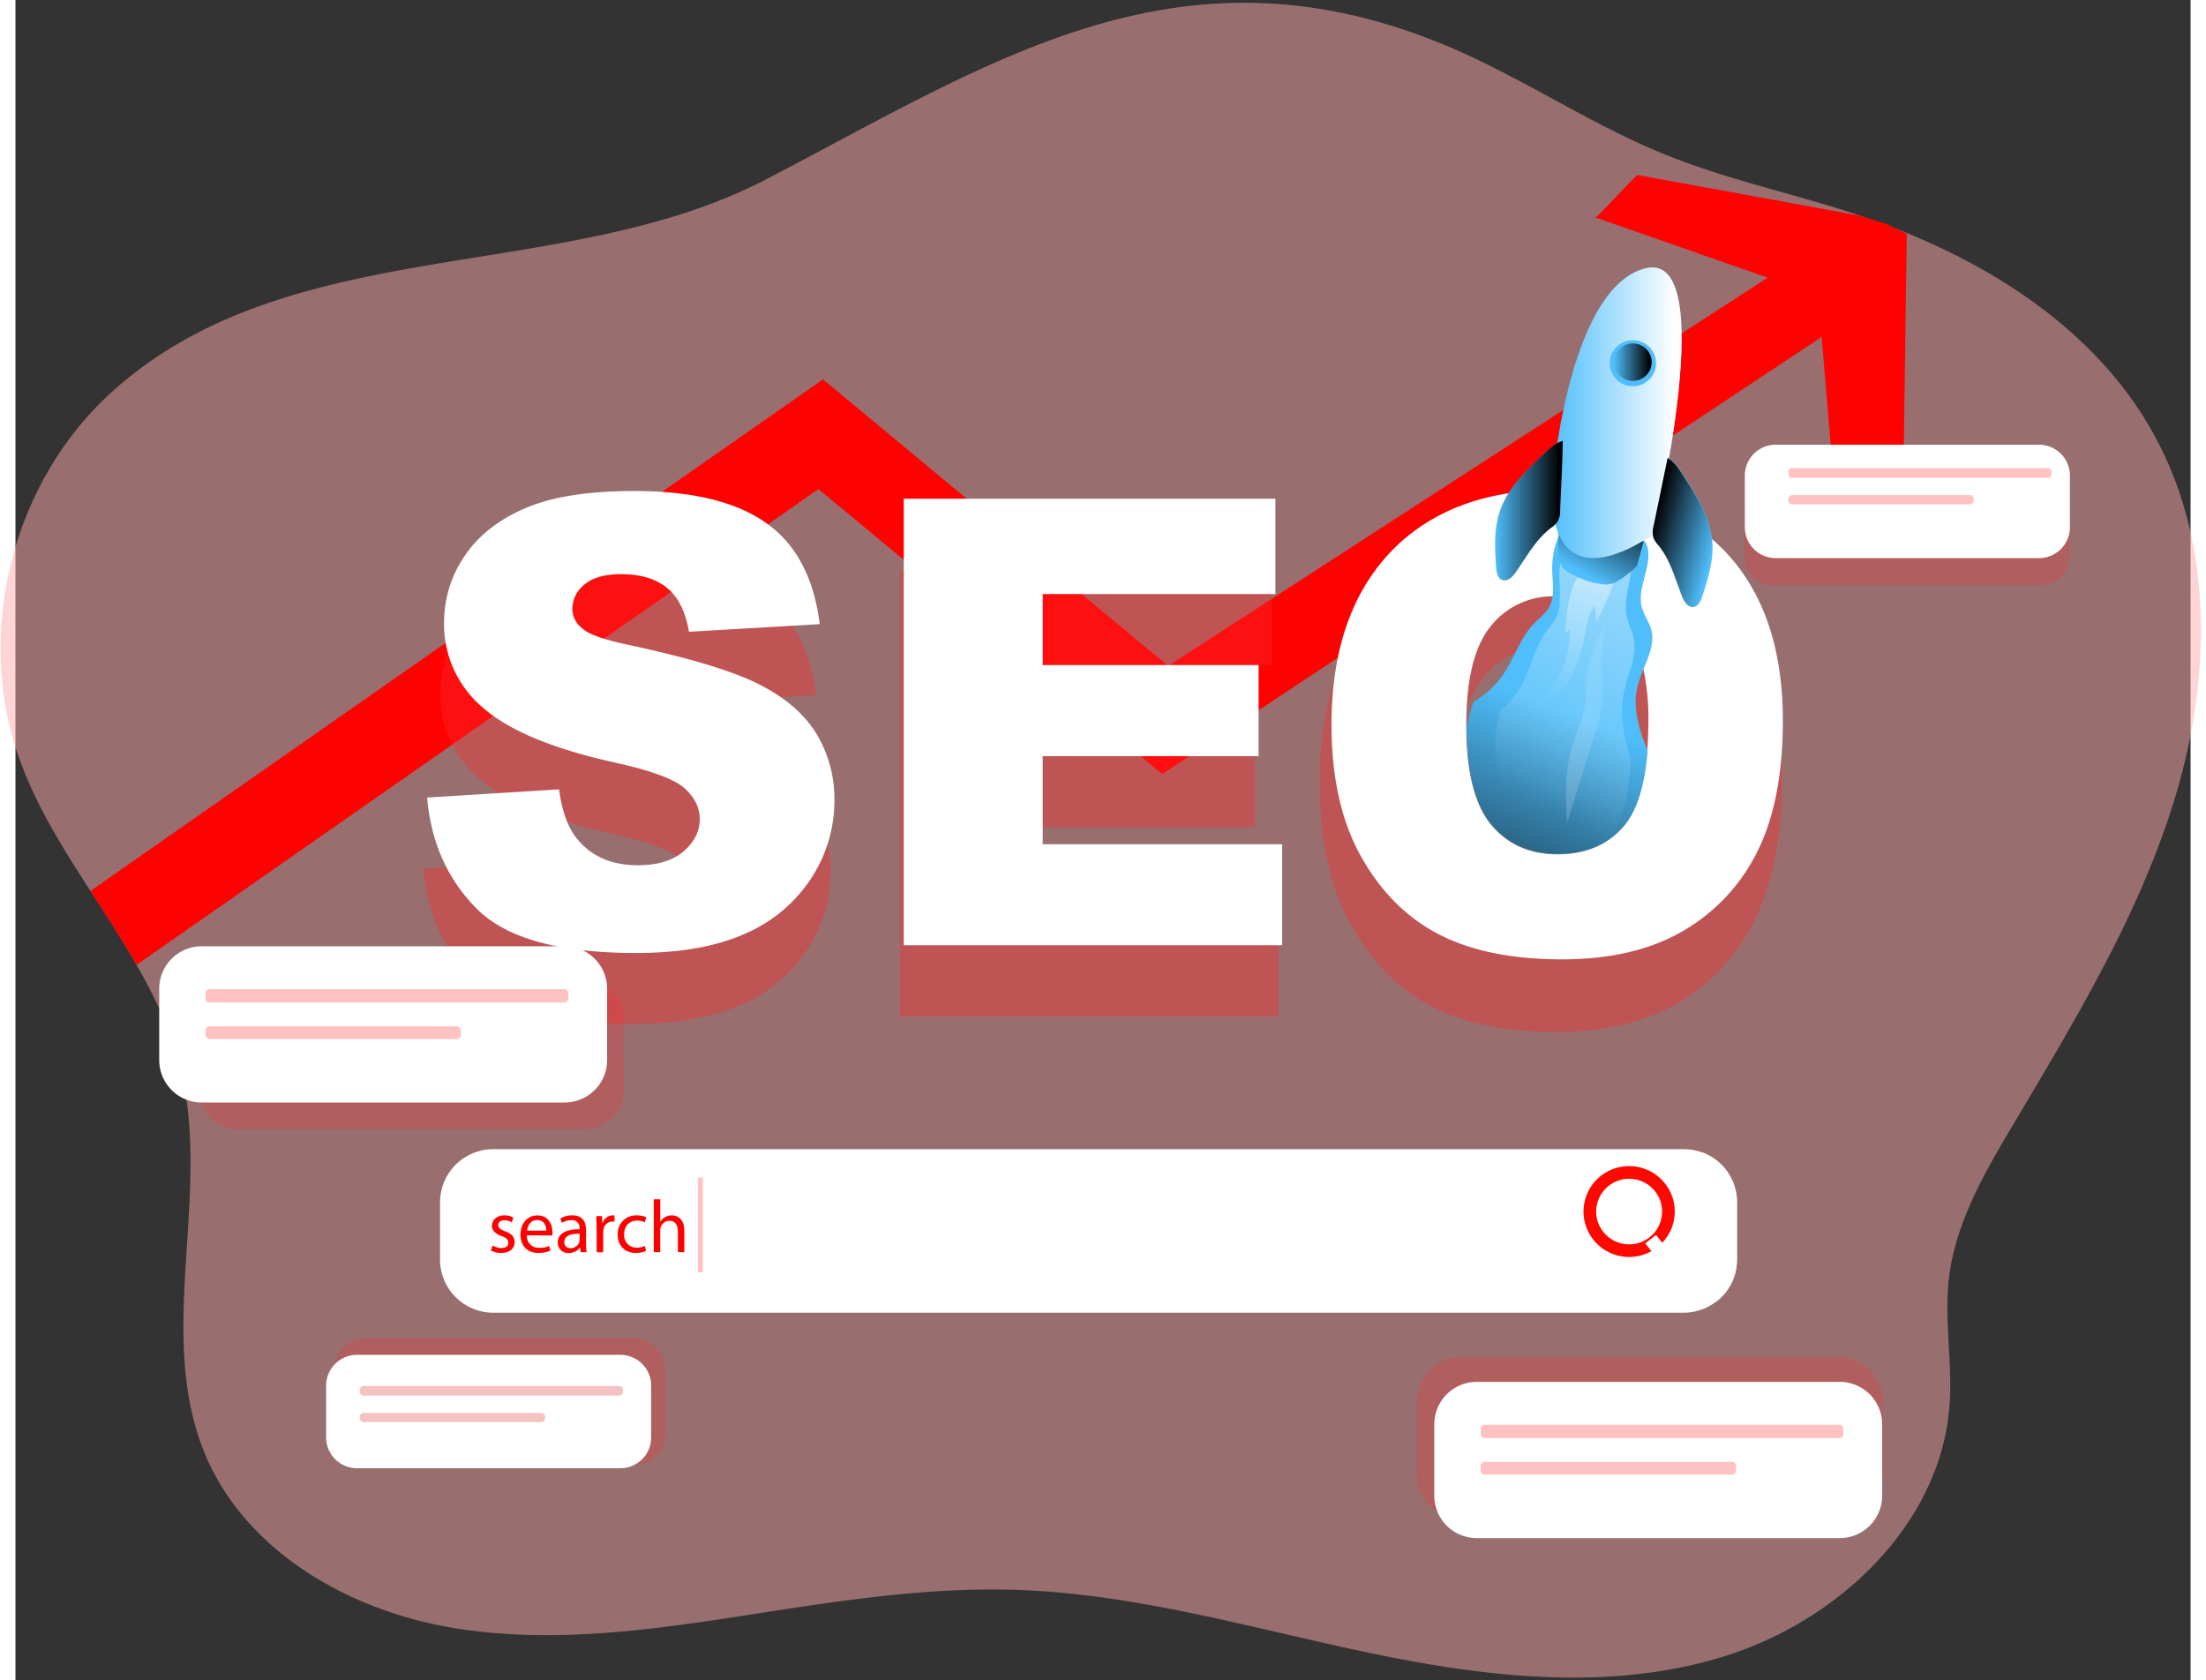 <svg xmlns="http://www.w3.org/2000/svg" xmlns:svg="http://www.w3.org/2000/svg" xmlns:xlink="http://www.w3.org/1999/xlink" id="svg6622" width="335.856" height="255.849" version="1.1" viewBox="0 0 563.765 435.562"><rect x="0" y="0" width="563.765" height="435.562" fill="#333333" stroke="none"/><style id="style6479">.D{opacity:.24}.E{fill:#4fbefb}.F{stroke-width:2.078}.G{stroke-width:1.449}.H{fill:#fff}</style><defs id="defs6504"><linearGradient id="A" x1="486.03" x2="449.74" y1="221.36" y2="315.1" gradientUnits="userSpaceOnUse"><stop id="stop6481" offset="0" stop-color="#010101" stop-opacity="0"/><stop id="stop6483" offset=".95" stop-color="#010101"/></linearGradient><linearGradient id="B" x1="475.54" x2="566.26" y1="295.98" y2="121.93" gradientUnits="userSpaceOnUse"><stop id="stop6486" offset="0" stop-color="#fff" stop-opacity="0"/><stop id="stop6488" offset=".95" stop-color="#fff"/></linearGradient><linearGradient id="C" x1="485.73" x2="502.36" y1="265.76" y2="169.38" gradientTransform="matrix(0.837,0,0,0.833,-5.504,-39.07)" xlink:href="#B"/><linearGradient id="D" x1="434.189" x2="443.067" y1="201.574" y2="184.589" xlink:href="#A"/><linearGradient id="E" x1="426.771" x2="455.477" y1="167.692" y2="167.692" xlink:href="#B"/><linearGradient id="F" x1="462.82" x2="483.76" y1="158.03" y2="158.03" xlink:href="#A"/><linearGradient id="G" x1="447.78" x2="468.73" y1="205.13" y2="205.13" gradientTransform="matrix(-0.812,-0.2,-0.201,0.808,845.679,62.741)" xlink:href="#A"/><linearGradient id="H" x1="521.62" x2="281.23" y1="265.18" y2="322.26" gradientTransform="matrix(0.837,0,0,0.833,-5.504,-39.07)" xlink:href="#B"/><linearGradient id="I" x1="453.304" x2="463.061" y1="148.335" y2="148.335" gradientTransform="translate(-38.966,-54.462)" xlink:href="#A"/><path id="J" d="m 510.03,232.73 q -1.28,15.9 -7,23 -7.37,9.12 -20.82,9.14 -13,0 -20.66,-9.34 c -5,-6.2 -7.53,-16.27 -7.57,-30.33 a 79.16,79.16 0 0 1 2.17,-7.73 27.88,27.88 0 0 0 9.18,-8.5 c 3.51,-5.19 5.32,-11.55 9.71,-16 1.49,-1.49 3.22,-2.78 4.31,-4.56 a 9.14,9.14 0 0 0 1.25,-3.78 c 0.36,-2.66 -0.08,-5.56 -0.12,-8.3 a 26.72,26.72 0 0 1 3.94,-14.21 c 8.34,0.12 16.55,3.9 24.73,5.39 3.58,6 -2.66,13.74 -0.93,20.54 0.61,2.42 2.22,4.47 2.9,6.89 1.13,4.11 -0.6,8.13 -2.29,12.24 a 41.35,41.35 0 0 0 -1.94,5.68 c -1.6,6.62 0.5,13.4 3.14,19.87 z" class="TtLrvhhC_0"/><path id="K" d="m 477.73,140.52 c -5.55,5.27 -11.31,10.86 -13.62,18.16 -1.73,5.43 -1.36,11.27 -1,17 0.11,1.53 0.43,3.37 1.86,3.92 1.62,0.62 3.2,-0.94 4.19,-2.36 3.36,-4.82 6.19,-10.19 10.84,-13.77 a 8.74,8.74 0 0 0 2.14,-2 7.17,7.17 0 0 0 0.81,-3.73 c 0.26,-7.1 0.74,-14.33 0.78,-21.37 -2.38,0.62 -4.16,2.39 -6,4.15 z" class="TtLrvhhC_1"/><linearGradient id="L" xlink:href="#A"/><linearGradient id="M" gradientTransform="matrix(0.837,0,0,0.833,-5.504,-39.07)" xlink:href="#B"/><path id="N" d="m 428.352,192.762 c 0,0 -0.406,5.534 0.712,7.156 1.118,1.622 8.679,4.773 11.605,3.366 a 19.792,18.715 0 0 0 4.948,-3.528 l 1.474,-5.116 z" class="TtLrvhhC_2"/><path id="O" d="m 426.771,183.822 c 0,0 3.225,-41.738 20.447,-46.309 17.222,-4.571 2.136,55.471 2.136,55.471 0,0 -22.583,16.285 -22.583,-9.162 z" class="TtLrvhhC_3"/></defs><path id="path6506" fill="#acf" d="m 559.971,205.978 c -9.13,30.534 -25.942,58.126 -42.194,85.543 -7.482,12.55 -15.063,25.642 -16.678,40.143 -1.18,10.767 0.979,21.667 0.201,32.451 -2.184,30.809 -28.645,55.91 -58.252,65.16 -29.607,9.25 -61.675,5.533 -92.053,-0.833 -30.378,-6.366 -60.42,-15.301 -91.426,-16.342 -22.31,-0.742 -44.487,2.584 -66.53,6.009 -26.729,4.167 -54.027,8.334 -80.647,3.658 -26.62,-4.676 -52.922,-19.993 -63.266,-44.902 -12.879,-30.976 1.674,-67.018 -6.277,-99.611 -2.326,-9.651 -6.511,-18.525 -11.457,-27.151 -3.707,-6.509 -7.85,-12.851 -11.959,-19.167 -7.18,-11.109 -14.226,-22.351 -18.57,-34.701 -11.39,-32.384 -1.657,-71.077 23.758,-94.303 46.027,-42.117 116.874,-27.884 169.88,-55.41 58.479,-30.401 107.117,-63.626 176.407,-34.668 19.173,8.025 36.528,19.909 55.776,27.826 16.142,6.667 33.399,10.301 50.01,15.734 l 1.498,0.516 a 188.157,187.372 0 0 1 23.867,9.801 c 21.759,10.834 41.005,26.242 52.436,47.318 15.248,27.984 14.578,62.385 5.473,92.928 z" opacity=".501" style="stroke:red;stroke-width:3.151;fill:#faa;fill-opacity:1;stroke-opacity:1" class="TtLrvhhC_4"/><path id="path6508" fill="#2a7fff" d="m 490.212,60.633 -0.954,68.51 -16.837,9.209 -4.268,-51.027 -170.909,113.336 -89.116,-73.893 -176.734,123.336 c -3.707,-6.509 -7.85,-12.851 -11.959,-19.167 L 209.307,98.342 l 89.476,74.26 155.369,-100.627 c 0.167,0.049 -44.596,-15.591 -44.596,-15.591 1.322,-0.942 9.456,-10 10.879,-11.025 l 57.742,10.567 c 8.159,2.717 4.319,0.884 12.034,4.709 z" opacity=".987" style="stroke:none;stroke-width:1.449;fill:red;fill-opacity:1" class="TtLrvhhC_5"/><g id="g6522" class="E" style="fill:#ff2a2a;stroke:none;stroke-width:2.078" transform="matrix(0.837,0,0,0.833,-3.855,0.715)"><path id="rect6512" width="100.68" height="35.27" class="D TtLrvhhC_6" style="fill:#ff2a2a;stroke:none" d="M 548.97,146.03 L 631.65,146.03 A 9,9,0,0,1,640.65,155.03 L 640.65,172.3 A 9,9,0,0,1,631.65,181.3 L 548.97,181.3 A 9,9,0,0,1,539.97,172.3 L 539.97,155.03 A 9,9,0,0,1,548.97,146.03"/><path id="rect6514" width="144.33" height="50.56" class="D TtLrvhhC_7" style="fill:#ff2a2a;stroke:none" d="M 452.61,421.36 L 568.94,421.36 A 14,14,0,0,1,582.94,435.36 L 582.94,457.92 A 14,14,0,0,1,568.94,471.92 L 452.61,471.92 A 14,14,0,0,1,438.61,457.92 L 438.61,435.36 A 14,14,0,0,1,452.61,421.36"/><path id="rect6516" width="131.43" height="46.56" class="D TtLrvhhC_8" style="fill:#ff2a2a;stroke:none" d="M 73.58,304 L 181.01,304 A 12,12,0,0,1,193.01,316 L 193.01,338.56 A 12,12,0,0,1,181.01,350.56 L 73.58,350.56 A 12,12,0,0,1,61.58,338.56 L 61.58,316 A 12,12,0,0,1,73.58,304"/><path id="rect6518" width="102.57" height="39.78" class="D TtLrvhhC_9" style="fill:#ff2a2a;stroke:none" d="M 113.23,415.5 L 195.8,415.5 A 10,10,0,0,1,205.8,425.5 L 205.8,445.28 A 10,10,0,0,1,195.8,455.28 L 113.23,455.28 A 10,10,0,0,1,103.23,445.28 L 103.23,425.5 A 10,10,0,0,1,113.23,415.5"/><path id="path6520" d="m 408.46,242.81 q 0,-36.75 18.85,-57.22 18.85,-20.47 52.51,-20.47 34.5,0 53.16,20.11 18.66,20.11 18.67,56.35 0,26.31 -8.16,43.15 a 61,61 0 0 1 -23.57,26.2 q -15.4,9.33 -38.41,9.33 -23.37,0 -38.69,-8.09 -15.32,-8.09 -24.79,-25.55 -9.57,-17.5 -9.57,-43.81 z m 42.7,0.21 q 0,22.73 7.78,32.65 7.78,9.92 21.16,9.93 13.76,0 21.3,-9.73 7.54,-9.73 7.54,-34.9 0,-21.19 -7.87,-31 -7.87,-9.81 -21.35,-9.71 a 25.1,25.1 0 0 0 -20.69,9.9 q -7.86,9.93 -7.87,32.86 z m -320.22,26.41 40.86,-2.56 q 1.33,10 5.41,15.17 6.63,8.45 19,8.44 9.2,0 14.17,-4.32 4.97,-4.32 5,-10 0,-5.4 -4.74,-9.67 -4.74,-4.27 -22,-8.06 -28.25,-6.35 -40.29,-16.87 a 33.94,33.94 0 0 1 -12.13,-26.83 36.44,36.44 0 0 1 6.21,-20.24 q 6.21,-9.53 18.67,-15 12.46,-5.47 34.18,-5.45 26.64,0 40.62,9.91 13.98,9.91 16.64,31.52 l -40.51,2.39 q -1.62,-9.39 -6.78,-13.65 -5.16,-4.26 -14.27,-4.27 -7.48,0 -11.28,3.18 a 9.73,9.73 0 0 0 -3.79,7.73 7.73,7.73 0 0 0 3.13,6 q 3,2.74 14.41,5.12 28.16,6.06 40.34,12.27 12.18,6.21 17.72,15.41 a 39,39 0 0 1 5.52,20.54 44.07,44.07 0 0 1 -7.4,24.65 46.2,46.2 0 0 1 -20.66,17.11 q -13.27,5.83 -33.47,5.83 -35.44,0 -49.1,-13.65 -13.66,-13.65 -15.46,-34.7 z m 147.61,-93 h 115.09 v 29.68 h -72.05 v 22.08 h 66.83 v 28.35 h -66.83 v 27.4 h 74.13 v 31.47 H 278.55 Z" class="TtLrvhhC_10" opacity=".37" style="fill:#ff2a2a;stroke:none"/></g><g id="g6528" class="H" style="fill:#fff;stroke:none;stroke-width:2.078" transform="matrix(0.837,0,0,0.833,-3.855,0.715)"><path id="path6524" d="m 132.08,247.32 40.86,-2.56 q 1.32,10 5.4,15.17 6.65,8.44 19,8.44 9.19,0 14.17,-4.32 4.98,-4.32 5,-10 0,-5.4 -4.74,-9.67 -4.74,-4.27 -22,-8.06 -28.26,-6.35 -40.29,-16.87 a 34,34 0 0 1 -12.14,-26.83 36.44,36.44 0 0 1 6.21,-20.24 q 6.21,-9.52 18.68,-15 12.47,-5.48 34.17,-5.45 26.64,0 40.63,9.91 13.99,9.91 16.63,31.52 l -40.48,2.37 q -1.6,-9.39 -6.78,-13.65 -5.18,-4.26 -14.26,-4.27 -7.5,0 -11.28,3.18 a 9.73,9.73 0 0 0 -3.8,7.72 7.73,7.73 0 0 0 3.13,6 q 3,2.76 14.41,5.13 28.15,6.06 40.34,12.27 12.19,6.21 17.73,15.41 a 39.12,39.12 0 0 1 5.54,20.57 44.14,44.14 0 0 1 -7.39,24.65 46.29,46.29 0 0 1 -20.67,17.11 q -13.27,5.84 -33.46,5.83 -35.46,0 -49.11,-13.65 -13.65,-13.65 -15.5,-34.71 z m 147.6,-93 h 115.09 v 29.67 h -72.05 v 22.09 h 66.84 v 28.35 h -66.84 v 27.4 h 74.14 v 31.43 H 279.68 Z" style="fill:#fff;stroke:none" class="TtLrvhhC_11"/><path id="rect6526" width="397.62" height="46.87" style="fill:#fff;stroke:none" d="M 152.15,358.59 L 521.77,358.59 A 14,14,0,0,1,535.77,372.59 L 535.77,391.46 A 14,14,0,0,1,521.77,405.46 L 152.15,405.46 A 14,14,0,0,1,138.15,391.46 L 138.15,372.59 A 14,14,0,0,1,152.15,358.59" class="TtLrvhhC_12"/></g><path id="path6532" d="m 437.431,298.806 c -1.606,-0.63 -3.307,-0.949 -5.021,-0.942 h -308.57 c -7.597,0.004 -13.76,6.126 -13.783,13.693 v 15.001 c 0.019,7.569 6.183,13.696 13.783,13.7 h 308.604 c 7.576,-0.05 13.703,-6.156 13.749,-13.7 v -15.001 c -0.004,-5.642 -3.482,-10.704 -8.762,-12.75 z m 5.398,27.784 c -0.013,5.706 -4.656,10.329 -10.385,10.342 h -308.604 c -5.741,0 -10.4,-4.625 -10.419,-10.342 v -15.001 c 0.024,-5.713 4.682,-10.334 10.419,-10.334 h 308.604 c 5.727,0.014 10.367,4.631 10.385,10.334 z" class="D TtLrvhhC_13" style="fill:#fff;stroke:none;stroke-width:1.449;opacity:1;stroke-opacity:1"/><path id="path6534" d="m 123.689,322.832 c 0.684,0.422 1.459,0.654 2.251,0.675 1.239,0 1.816,-0.616 1.816,-1.391 0,-0.775 -0.485,-1.25 -1.741,-1.717 -1.674,-0.6 -2.511,-1.525 -2.511,-2.642 0,-1.508 1.221,-2.742 3.238,-2.742 a 4.71,4.71 0 0 1 2.31,0.576 l -0.427,1.242 a 3.65,3.65 0 0 0 -1.916,-0.542 c -1.012,0 -1.573,0.576 -1.573,1.275 0,0.699 0.561,1.117 1.782,1.583 1.632,0.608 2.46,1.425 2.46,2.816 0,1.666 -1.28,2.8 -3.506,2.8 a 5.4,5.4 0 0 1 -2.637,-0.641 z m 8.887,-2.626 a 2.99,2.99 0 0 0 0.847,2.341 3.01,3.01 0 0 0 2.332,0.893 c 0.892,0.031 1.781,-0.135 2.602,-0.483 l 0.293,1.217 c -0.993,0.414 -2.055,0.613 -3.122,0.583 -2.895,0 -4.619,-1.892 -4.619,-4.716 0,-2.824 1.674,-5 4.402,-5 3.063,0 3.874,2.684 3.874,4.4 a 7.23,7.23 0 0 1 -0.051,0.792 z m 5.021,-1.217 c 0,-1.083 -0.451,-2.758 -2.369,-2.758 -1.724,0 -2.511,1.575 -2.619,2.758 z m 8.896,5.576 -0.134,-1.175 h -0.059 a 3.51,3.51 0 0 1 -2.87,1.391 2.68,2.68 0 0 1 -2.025,-0.716 c -0.539,-0.496 -0.848,-1.214 -0.845,-1.968 0,-2.258 2.017,-3.492 5.641,-3.475 v -0.183 a 1.92,1.92 0 0 0 -0.534,-1.598 c -0.425,-0.427 -1.008,-0.634 -1.592,-0.568 -0.859,10e-4 -1.702,0.242 -2.444,0.699 l -0.394,-1.125 c 0.932,-0.558 2.001,-0.847 3.088,-0.833 2.87,0 3.565,1.95 3.565,3.816 v 3.5 a 13.03,13.03 0 0 0 0.15,2.233 z m -0.252,-4.767 c -1.858,-0.042 -3.975,0.292 -3.975,2.108 -0.035,0.436 0.122,0.865 0.431,1.176 a 1.51,1.51 0 0 0 1.175,0.441 c 1.017,0.03 1.935,-0.602 2.267,-1.559 a 1.79,1.79 0 0 0 0.1,-0.542 z m 4.394,-1.659 -0.075,-2.917 h 1.489 l 0.059,1.833 h 0.075 c 0.333,-1.17 1.382,-1.994 2.602,-2.041 a 1.74,1.74 0 0 1 0.485,0.058 v 1.601 a 2.4,2.4 0 0 0 -0.585,-0.058 2.39,2.39 0 0 0 -2.285,2.184 4.38,4.38 0 0 0 -0.075,0.792 v 5 h -1.674 z m 12.829,6.083 a 6.26,6.26 0 0 1 -2.694,0.542 c -2.828,0 -4.67,-1.916 -4.67,-4.775 -0.058,-1.356 0.456,-2.671 1.403,-3.591 0.957,-0.946 2.272,-1.442 3.618,-1.368 a 5.75,5.75 0 0 1 2.369,0.483 l -0.394,1.317 a 3.93,3.93 0 0 0 -1.975,-0.451 c -2.151,0 -3.348,1.583 -3.348,3.533 -0.083,0.906 0.223,1.805 0.845,2.472 a 3.23,3.23 0 0 0 2.411,1.027 4.9,4.9 0 0 0 2.092,-0.467 z m 1.991,-13.358 h 1.674 v 5.833 a 3.24,3.24 0 0 1 1.221,-1.2 3.6,3.6 0 0 1 1.749,-0.475 c 1.264,0 3.272,0.766 3.272,3.992 v 5.558 h -1.674 v -5.366 c 0,-1.5 -0.561,-2.775 -2.168,-2.775 -1.039,0.017 -1.955,0.685 -2.285,1.666 a 1.97,1.97 0 0 0 -0.118,0.833 v 5.634 h -1.674 z" class="TtLrvhhC_14" opacity=".56" style="fill:red;stroke:none;stroke-width:1.449;opacity:1"/><path id="path6536" d="m 446.193,311.557 v 15.001 a 13.51,13.51 0 0 1 -5.489,10.908 h -40.168 v -38.66 h 36.905 c 5.277,2.049 8.751,7.111 8.753,12.75 z" style="fill:#fff;stroke:none;stroke-width:1.449" class="TtLrvhhC_15"/><path id="path6540" d="m 418.26,325.806 c -4.784,0.004 -9.099,-2.865 -10.932,-7.265 a 11.74,11.74 0 0 1 2.561,-12.836 c 3.383,-3.368 8.471,-4.376 12.89,-2.551 4.419,1.825 7.299,6.121 7.296,10.886 -0.014,6.493 -5.297,11.753 -11.817,11.768 z m 0,-20.267 c -3.453,-0.004 -6.568,2.066 -7.892,5.241 -1.324,3.175 -0.596,6.833 1.845,9.266 2.441,2.433 6.112,3.162 9.304,1.847 3.192,-1.315 5.271,-4.416 5.272,-7.855 0,-4.69 -3.817,-8.496 -8.528,-8.501 z" style="fill:#ff0800;fill-opacity:1;stroke:none;stroke-width:1.449" class="TtLrvhhC_16"/><path id="path6542" d="m 422.433,322.288 2.783,-2.192 7.844,9.876 -2.783,2.192 z m 20.463,-179.578 q -15.281,-15.75 -43.441,-15.776 -27.508,0 -42.939,16.042 c -10.243,10.741 -15.406,25.676 -15.406,44.909 q 0,20.642 7.791,34.368 7.791,13.726 20.319,20.068 12.494,6.35 31.616,6.342 18.803,0 31.374,-7.351 c 8.301,-4.814 14.995,-11.956 19.248,-20.534 q 6.611,-13.251 6.637,-33.868 0.016,-28.384 -15.197,-44.201 z m -66.864,45.344 q 0,-18.025 6.369,-25.776 c 3.855,-4.835 9.701,-7.671 15.9,-7.717 a 5.48,5.48 0 0 1 1.046,-0.067 q 11.004,0 17.456,7.65 c 2.575,3.279 4.33,7.12 5.121,11.208 0.927,4.302 1.368,8.693 1.314,13.092 0,2.95 -0.1,5.667 -0.301,8.217 q -1.071,13.251 -5.858,19.167 -6.168,7.601 -17.424,7.617 -10.879,0 -17.29,-7.784 c -4.185,-5.167 -6.302,-13.559 -6.334,-25.276 z" style="fill:#fff;fill-opacity:1;stroke:none;stroke-width:1.449" class="TtLrvhhC_17"/><use id="use6546" width="100%" height="100%" x="0" y="0" class="E F" transform="matrix(0.837,0,0,0.833,-3.855,0.715)" xlink:href="#J" style="stroke:none"/><use id="use6548" width="100%" height="100%" x="1.97" y="47.74" fill="url(#L)" transform="matrix(0.837,0,0,0.833,-5.504,-39.07)" xlink:href="#J" style="fill:url(#L);stroke:none;stroke-width:2.078"/><path id="path6550" fill="url(#M)" d="m 418.686,196.828 q -0.837,13.242 -4.393,19.167 c -3.08,5.067 -7.423,7.625 -13.055,7.625 q -8.184,0 -12.954,-7.792 c -3.13,-5.167 -4.72,-13.559 -4.745,-25.267 q 0.561,-3.333 1.364,-6.442 a 21.055,20.967 0 0 0 5.758,-7.084 c 2.193,-4.333 3.347,-9.634 6.084,-13.334 a 21.85,21.759 0 0 0 2.703,-3.792 9.59,9.55 0 0 0 0.778,-3.158 64.144,63.877 0 0 0 -0.075,-6.909 28.277,28.159 0 0 1 2.511,-11.85 c 5.222,0.1 10.377,3.258 15.498,4.5 2.251,5 -1.674,11.442 -0.577,17.117 0.377,2.008 1.389,3.725 1.816,5.733 0.711,3.425 -0.377,6.784 -1.439,10.209 a 44.763,44.576 0 0 0 -1.213,4.725 c -1.013,5.508 0.301,11.175 1.941,16.55 z" style="fill:url(#M);stroke:none;stroke-width:1.735" class="TtLrvhhC_18"/><path id="path6552" fill="url(#C)" d="m 401.74,164.177 1.088,-1.208 a 26.629,26.517 0 0 1 -5.858,17.292 c -1.816,2.233 -4.075,4.3 -4.778,7.092 a 33.298,33.159 0 0 0 14.36,-21.417 c 0.586,-3.092 0.837,-6.475 2.812,-8.917 l 0.41,4.258 a 87.735,87.369 0 0 0 4.494,-10.2 c 0.251,-0.675 0.452,-1.542 -0.092,-2.017 a 1.875,1.867 0 0 0 -1.063,-0.342 c -3.347,-0.325 -7.063,-1.433 -8.787,1.95 -1.967,3.883 -2.418,9.259 -2.586,13.509 z" style="fill:url(#C);stroke:none;stroke-width:1.735" class="TtLrvhhC_19"/><use id="use6556" width="100%" height="100%" x="0" y="0" class="E" transform="matrix(1.175,0,0,1.238,-103.318,-100.621)" xlink:href="#N" style="stroke:none;stroke-width:.996"/><use id="use6558" width="100%" height="100%" x="0" y="0" fill="url(#D)" transform="matrix(1.175,0,0,1.238,-103.318,-100.621)" xlink:href="#N" style="fill:url(#D);stroke:none;stroke-width:.996"/><use id="use6560" width="100%" height="100%" x="0" y="0" class="E" transform="matrix(1.175,0,0,1.238,-103.318,-100.621)" xlink:href="#O" style="stroke:none;stroke-width:.996"/><use id="use6562" width="100%" height="100%" x="0" y="0" fill="url(#E)" transform="matrix(1.175,0,0,1.238,-103.318,-100.621)" xlink:href="#O" style="fill:url(#E);stroke:none;stroke-width:.996"/><use id="use6566" width="100%" height="100%" x="0" y="0" class="E" transform="matrix(0.837,0,0,0.833,-3.855,0.715)" xlink:href="#K" style="stroke:none;stroke-width:2.078"/><use id="use6568" width="100%" height="100%" x="0" y="0" fill="url(#F)" transform="matrix(0.837,0,0,0.833,-3.855,0.715)" xlink:href="#K" style="fill:url(#F);stroke:none;stroke-width:2.078"/><path id="path6572" d="m 432.335,123.185 c 3.473,5.366 7.047,11.034 7.482,17.393 0.327,4.741 -1.138,9.401 -2.578,13.925 -0.384,1.217 -1.012,2.642 -2.285,2.809 -1.448,0.183 -2.419,-1.391 -2.946,-2.742 -1.774,-4.558 -3.013,-9.466 -6.084,-13.284 a 7.372,7.342 0 0 1 -1.347,-2.017 6.109,6.083 0 0 1 0.075,-3.184 l 3.606,-17.5 c 1.833,1.034 2.929,2.816 4.075,4.6 z" class="E G TtLrvhhC_20" style="stroke:none"/><path id="path6574" fill="url(#G)" d="m 432.31,123.335 c 3.465,5.358 7.038,11.025 7.473,17.392 0.326,4.733 -1.13,9.392 -2.577,13.925 -0.385,1.217 -1.013,2.642 -2.285,2.8 -1.439,0.183 -2.418,-1.392 -2.946,-2.742 -1.774,-4.558 -3.013,-9.459 -6.076,-13.275 a 7.189,7.159 0 0 1 -1.347,-2.017 6.017,5.992 0 0 1 0.067,-3.183 l 3.607,-17.5 c 1.841,1.033 2.929,2.817 4.084,4.6 z" style="fill:url(#G);stroke:none;stroke-width:1.735" class="TtLrvhhC_21"/><path id="path6576" fill="url(#H)" d="m 409.339,167.936 a 27.616,27.501 0 0 0 -2.025,6.484 c -0.301,2.217 -0.05,4.475 -0.251,6.667 -0.393,4.517 -2.577,8.659 -3.791,13.034 -1.724,6.234 -1.431,12.817 -1.121,19.267 l 7.423,-23.784 a 37.315,37.159 0 0 0 1.674,-6.667 52.303,52.085 0 0 0 -0.042,-7.734 77.885,77.56 0 0 1 0.921,-13.475 c -1.28,1.775 -1.958,4.158 -2.787,6.208 z" style="fill:url(#H);stroke:none;stroke-width:1.735" class="TtLrvhhC_22"/><path id="ellipse6580" d="M413.225,94.152A5.992,5.967 0,1,1 425.209,94.152A5.992,5.967 0,1,1 413.225,94.152" class="E TtLrvhhC_23" style="stroke:none;stroke-width:1.449"/><path id="ellipse6582" fill="url(#I)" style="fill:url(#I);stroke:none;stroke-width:1.449" d="M414.337,93.873A4.879,4.859 0,1,1 424.095,93.873A4.879,4.859 0,1,1 414.337,93.873" class="TtLrvhhC_24"/><path id="rect6584" width="116.087" height="40.493" class="H TtLrvhhC_25" style="stroke:red;stroke-width:1.449;stroke-opacity:1" d="M 378.748,358.183 L 472.835,358.183 A 11,11,0,0,1,483.835,369.183 L 483.835,387.676 A 11,11,0,0,1,472.835,398.676 L 378.748,398.676 A 11,11,0,0,1,367.748,387.676 L 367.748,369.183 A 11,11,0,0,1,378.748,358.183"/><path id="rect6588" width="94.003" height="3.483" class="D TtLrvhhC_26" style="fill:red;stroke:none;stroke-width:1.735" d="M 380.764,369.283 L 472.767,369.283 A 1,1,0,0,1,473.767,370.283 L 473.767,371.766 A 1,1,0,0,1,472.767,372.766 L 380.764,372.766 A 1,1,0,0,1,379.764,371.766 L 379.764,370.283 A 1,1,0,0,1,380.764,369.283"/><path id="rect6590" width="66.161" height="3.292" class="D TtLrvhhC_27" style="fill:red;stroke:none;stroke-width:1.735" d="M 380.764,378.917 L 444.926,378.917 A 1,1,0,0,1,445.926,379.917 L 445.926,381.208 A 1,1,0,0,1,444.926,382.208 L 380.764,382.208 A 1,1,0,0,1,379.764,381.208 L 379.764,379.917 A 1,1,0,0,1,380.764,378.917"/><path id="rect6594" width="116.087" height="40.493" class="G H TtLrvhhC_28" style="stroke:red;stroke-opacity:1" d="M 48.267,245.279 L 142.354,245.279 A 11,11,0,0,1,153.354,256.279 L 153.354,274.772 A 11,11,0,0,1,142.354,285.772 L 48.267,285.772 A 11,11,0,0,1,37.267,274.772 L 37.267,256.279 A 11,11,0,0,1,48.267,245.279"/><path id="rect6596" width="94.003" height="3.483" class="D TtLrvhhC_29" style="fill:red;stroke:none;stroke-width:1.735" d="M 50.293,256.38 L 142.296,256.38 A 1,1,0,0,1,143.296,257.38 L 143.296,258.863 A 1,1,0,0,1,142.296,259.863 L 50.293,259.863 A 1,1,0,0,1,49.293,258.863 L 49.293,257.38 A 1,1,0,0,1,50.293,256.38"/><path id="rect6598" width="66.161" height="3.292" class="D TtLrvhhC_30" style="fill:red;stroke:none;stroke-width:1.735" d="M 50.293,266.014 L 114.454,266.014 A 1,1,0,0,1,115.454,267.014 L 115.454,268.305 A 1,1,0,0,1,114.454,269.305 L 50.293,269.305 A 1,1,0,0,1,49.293,268.305 L 49.293,267.014 A 1,1,0,0,1,50.293,266.014"/><path id="rect6602" width="84.254" height="29.393" class="G H TtLrvhhC_31" style="stroke:red;stroke-opacity:1" d="M 88.525,351.174 L 156.779,351.174 A 8,8,0,0,1,164.779,359.174 L 164.779,372.567 A 8,8,0,0,1,156.779,380.567 L 88.525,380.567 A 8,8,0,0,1,80.525,372.567 L 80.525,359.174 A 8,8,0,0,1,88.525,351.174"/><path id="rect6604" width="68.228" height="2.525" class="D TtLrvhhC_32" style="fill:#d40000;stroke:none;stroke-width:1.735" d="M 90.253,359.233 L 156.481,359.233 A 1,1,0,0,1,157.481,360.233 L 157.481,360.758 A 1,1,0,0,1,156.481,361.758 L 90.253,361.758 A 1,1,0,0,1,89.253,360.758 L 89.253,360.233 A 1,1,0,0,1,90.253,359.233"/><path id="rect6606" width="48.027" height="2.392" class="D TtLrvhhC_33" style="fill:#d40000;stroke:none;stroke-width:1.735" d="M 90.253,366.225 L 136.279,366.225 A 1,1,0,0,1,137.279,367.225 L 137.279,367.616 A 1,1,0,0,1,136.279,368.616 L 90.253,368.616 A 1,1,0,0,1,89.253,367.616 L 89.253,367.225 A 1,1,0,0,1,90.253,366.225"/><path id="rect6610" width="84.254" height="29.393" class="G H TtLrvhhC_34" style="stroke:red;stroke-opacity:1" d="M 456.237,115.27 L 524.491,115.27 A 8,8,0,0,1,532.491,123.27 L 532.491,136.663 A 8,8,0,0,1,524.491,144.663 L 456.237,144.663 A 8,8,0,0,1,448.237,136.663 L 448.237,123.27 A 8,8,0,0,1,456.237,115.27"/><path id="rect6612" width="68.228" height="2.525" class="D TtLrvhhC_35" style="fill:red;stroke:none;stroke-width:1.735" d="M 460.516,121.335 L 526.744,121.335 A 1,1,0,0,1,527.744,122.335 L 527.744,122.86 A 1,1,0,0,1,526.744,123.86 L 460.516,123.86 A 1,1,0,0,1,459.516,122.86 L 459.516,122.335 A 1,1,0,0,1,460.516,121.335"/><path id="rect6614" width="48.027" height="2.392" class="D TtLrvhhC_36" style="fill:red;stroke:none;stroke-width:1.735" d="M 460.516,128.326 L 506.543,128.326 A 1,1,0,0,1,507.543,129.326 L 507.543,129.718 A 1,1,0,0,1,506.543,130.718 L 460.516,130.718 A 1,1,0,0,1,459.516,129.718 L 459.516,129.326 A 1,1,0,0,1,460.516,128.326"/><path id="path6616" d="m 176.912,305.215 h 1.264 v 24.567 h -1.264 z" class="D TtLrvhhC_37" style="fill:red;stroke:none;stroke-width:1.735"/><style data-made-with="vivus-instant">@keyframes TtLrvhhC_fade{0%,93.548%{stroke-opacity:1}}@keyframes TtLrvhhC_draw_0{12.903%{stroke-dashoffset:271}34.409%{stroke-dashoffset:0}}@keyframes TtLrvhhC_draw_1{13.194%{stroke-dashoffset:105}34.699%{stroke-dashoffset:0}}@keyframes TtLrvhhC_draw_2{13.484%{stroke-dashoffset:52}34.99%{stroke-dashoffset:0}}@keyframes TtLrvhhC_draw_3{13.775%{stroke-dashoffset:149}35.28%{stroke-dashoffset:0}}@keyframes TtLrvhhC_draw_4{14.066%{stroke-dashoffset:1654}35.571%{stroke-dashoffset:0}}@keyframes TtLrvhhC_draw_5{14.356%{stroke-dashoffset:1367}35.862%{stroke-dashoffset:0}}@keyframes TtLrvhhC_draw_6{14.647%{stroke-dashoffset:258}36.152%{stroke-dashoffset:0}}@keyframes TtLrvhhC_draw_7{14.938%{stroke-dashoffset:367}36.443%{stroke-dashoffset:0}}@keyframes TtLrvhhC_draw_8{15.228%{stroke-dashoffset:337}36.734%{stroke-dashoffset:0}}@keyframes TtLrvhhC_draw_9{15.519%{stroke-dashoffset:269}37.024%{stroke-dashoffset:0}}@keyframes TtLrvhhC_draw_10{15.809%{stroke-dashoffset:2262}37.315%{stroke-dashoffset:0}}@keyframes TtLrvhhC_draw_11{16.1%{stroke-dashoffset:1547}37.605%{stroke-dashoffset:0}}@keyframes TtLrvhhC_draw_12{16.391%{stroke-dashoffset:866}37.896%{stroke-dashoffset:0}}@keyframes TtLrvhhC_draw_13{16.681%{stroke-dashoffset:1447}38.187%{stroke-dashoffset:0}}@keyframes TtLrvhhC_draw_14{16.972%{stroke-dashoffset:276}38.477%{stroke-dashoffset:0}}@keyframes TtLrvhhC_draw_15{17.262%{stroke-dashoffset:161}38.768%{stroke-dashoffset:0}}@keyframes TtLrvhhC_draw_16{17.553%{stroke-dashoffset:129}39.058%{stroke-dashoffset:0}}@keyframes TtLrvhhC_draw_17{17.844%{stroke-dashoffset:605}39.349%{stroke-dashoffset:0}}@keyframes TtLrvhhC_draw_18{18.134%{stroke-dashoffset:208}39.64%{stroke-dashoffset:0}}@keyframes TtLrvhhC_draw_19{18.425%{stroke-dashoffset:109}39.93%{stroke-dashoffset:0}}@keyframes TtLrvhhC_draw_20{18.715%{stroke-dashoffset:87}40.221%{stroke-dashoffset:0}}@keyframes TtLrvhhC_draw_21{19.006%{stroke-dashoffset:87}40.511%{stroke-dashoffset:0}}@keyframes TtLrvhhC_draw_22{19.297%{stroke-dashoffset:108}40.802%{stroke-dashoffset:0}}@keyframes TtLrvhhC_draw_23{19.587%{stroke-dashoffset:39}41.093%{stroke-dashoffset:0}}@keyframes TtLrvhhC_draw_24{19.878%{stroke-dashoffset:32}41.383%{stroke-dashoffset:0}}@keyframes TtLrvhhC_draw_25{20.169%{stroke-dashoffset:296}41.674%{stroke-dashoffset:0}}@keyframes TtLrvhhC_draw_26{20.459%{stroke-dashoffset:195}41.965%{stroke-dashoffset:0}}@keyframes TtLrvhhC_draw_27{20.75%{stroke-dashoffset:139}42.255%{stroke-dashoffset:0}}@keyframes TtLrvhhC_draw_28{21.04%{stroke-dashoffset:296}42.546%{stroke-dashoffset:0}}@keyframes TtLrvhhC_draw_29{21.331%{stroke-dashoffset:195}42.836%{stroke-dashoffset:0}}@keyframes TtLrvhhC_draw_30{21.622%{stroke-dashoffset:139}43.127%{stroke-dashoffset:0}}@keyframes TtLrvhhC_draw_31{21.912%{stroke-dashoffset:215}43.418%{stroke-dashoffset:0}}@keyframes TtLrvhhC_draw_32{22.203%{stroke-dashoffset:141}43.708%{stroke-dashoffset:0}}@keyframes TtLrvhhC_draw_33{22.493%{stroke-dashoffset:101}43.999%{stroke-dashoffset:0}}@keyframes TtLrvhhC_draw_34{22.784%{stroke-dashoffset:215}44.289%{stroke-dashoffset:0}}@keyframes TtLrvhhC_draw_35{23.075%{stroke-dashoffset:141}44.58%{stroke-dashoffset:0}}@keyframes TtLrvhhC_draw_36{23.365%{stroke-dashoffset:101}44.871%{stroke-dashoffset:0}}@keyframes TtLrvhhC_draw_37{23.656%{stroke-dashoffset:53}45.161%{stroke-dashoffset:0}}.TtLrvhhC_0{stroke-dasharray:270 272;stroke-dashoffset:271;animation:TtLrvhhC_draw_0 6200ms ease-in-out 0ms infinite,TtLrvhhC_fade 6200ms linear 0ms infinite}.TtLrvhhC_1{stroke-dasharray:104 106;stroke-dashoffset:105;animation:TtLrvhhC_draw_1 6200ms ease-in-out 0ms infinite,TtLrvhhC_fade 6200ms linear 0ms infinite}.TtLrvhhC_2{stroke-dasharray:51 53;stroke-dashoffset:52;animation:TtLrvhhC_draw_2 6200ms ease-in-out 0ms infinite,TtLrvhhC_fade 6200ms linear 0ms infinite}.TtLrvhhC_3{stroke-dasharray:148 150;stroke-dashoffset:149;animation:TtLrvhhC_draw_3 6200ms ease-in-out 0ms infinite,TtLrvhhC_fade 6200ms linear 0ms infinite}.TtLrvhhC_4{stroke-dasharray:1653 1655;stroke-dashoffset:1654;animation:TtLrvhhC_draw_4 6200ms ease-in-out 0ms infinite,TtLrvhhC_fade 6200ms linear 0ms infinite}.TtLrvhhC_5{stroke-dasharray:1366 1368;stroke-dashoffset:1367;animation:TtLrvhhC_draw_5 6200ms ease-in-out 0ms infinite,TtLrvhhC_fade 6200ms linear 0ms infinite}.TtLrvhhC_6{stroke-dasharray:257 259;stroke-dashoffset:258;animation:TtLrvhhC_draw_6 6200ms ease-in-out 0ms infinite,TtLrvhhC_fade 6200ms linear 0ms infinite}.TtLrvhhC_7{stroke-dasharray:366 368;stroke-dashoffset:367;animation:TtLrvhhC_draw_7 6200ms ease-in-out 0ms infinite,TtLrvhhC_fade 6200ms linear 0ms infinite}.TtLrvhhC_8{stroke-dasharray:336 338;stroke-dashoffset:337;animation:TtLrvhhC_draw_8 6200ms ease-in-out 0ms infinite,TtLrvhhC_fade 6200ms linear 0ms infinite}.TtLrvhhC_9{stroke-dasharray:268 270;stroke-dashoffset:269;animation:TtLrvhhC_draw_9 6200ms ease-in-out 0ms infinite,TtLrvhhC_fade 6200ms linear 0ms infinite}.TtLrvhhC_10{stroke-dasharray:2261 2263;stroke-dashoffset:2262;animation:TtLrvhhC_draw_10 6200ms ease-in-out 0ms infinite,TtLrvhhC_fade 6200ms linear 0ms infinite}.TtLrvhhC_11{stroke-dasharray:1546 1548;stroke-dashoffset:1547;animation:TtLrvhhC_draw_11 6200ms ease-in-out 0ms infinite,TtLrvhhC_fade 6200ms linear 0ms infinite}.TtLrvhhC_12{stroke-dasharray:865 867;stroke-dashoffset:866;animation:TtLrvhhC_draw_12 6200ms ease-in-out 0ms infinite,TtLrvhhC_fade 6200ms linear 0ms infinite}.TtLrvhhC_13{stroke-dasharray:1446 1448;stroke-dashoffset:1447;animation:TtLrvhhC_draw_13 6200ms ease-in-out 0ms infinite,TtLrvhhC_fade 6200ms linear 0ms infinite}.TtLrvhhC_14{stroke-dasharray:275 277;stroke-dashoffset:276;animation:TtLrvhhC_draw_14 6200ms ease-in-out 0ms infinite,TtLrvhhC_fade 6200ms linear 0ms infinite}.TtLrvhhC_15{stroke-dasharray:160 162;stroke-dashoffset:161;animation:TtLrvhhC_draw_15 6200ms ease-in-out 0ms infinite,TtLrvhhC_fade 6200ms linear 0ms infinite}.TtLrvhhC_16{stroke-dasharray:128 130;stroke-dashoffset:129;animation:TtLrvhhC_draw_16 6200ms ease-in-out 0ms infinite,TtLrvhhC_fade 6200ms linear 0ms infinite}.TtLrvhhC_17{stroke-dasharray:604 606;stroke-dashoffset:605;animation:TtLrvhhC_draw_17 6200ms ease-in-out 0ms infinite,TtLrvhhC_fade 6200ms linear 0ms infinite}.TtLrvhhC_18{stroke-dasharray:207 209;stroke-dashoffset:208;animation:TtLrvhhC_draw_18 6200ms ease-in-out 0ms infinite,TtLrvhhC_fade 6200ms linear 0ms infinite}.TtLrvhhC_19{stroke-dasharray:108 110;stroke-dashoffset:109;animation:TtLrvhhC_draw_19 6200ms ease-in-out 0ms infinite,TtLrvhhC_fade 6200ms linear 0ms infinite}.TtLrvhhC_20,.TtLrvhhC_21{stroke-dasharray:86 88;stroke-dashoffset:87;animation:TtLrvhhC_draw_20 6200ms ease-in-out 0ms infinite,TtLrvhhC_fade 6200ms linear 0ms infinite}.TtLrvhhC_21{animation:TtLrvhhC_draw_21 6200ms ease-in-out 0ms infinite,TtLrvhhC_fade 6200ms linear 0ms infinite}.TtLrvhhC_22{stroke-dasharray:107 109;stroke-dashoffset:108;animation:TtLrvhhC_draw_22 6200ms ease-in-out 0ms infinite,TtLrvhhC_fade 6200ms linear 0ms infinite}.TtLrvhhC_23{stroke-dasharray:38 40;stroke-dashoffset:39;animation:TtLrvhhC_draw_23 6200ms ease-in-out 0ms infinite,TtLrvhhC_fade 6200ms linear 0ms infinite}.TtLrvhhC_24{stroke-dasharray:31 33;stroke-dashoffset:32;animation:TtLrvhhC_draw_24 6200ms ease-in-out 0ms infinite,TtLrvhhC_fade 6200ms linear 0ms infinite}.TtLrvhhC_25{stroke-dasharray:295 297;stroke-dashoffset:296;animation:TtLrvhhC_draw_25 6200ms ease-in-out 0ms infinite,TtLrvhhC_fade 6200ms linear 0ms infinite}.TtLrvhhC_26{stroke-dasharray:194 196;stroke-dashoffset:195;animation:TtLrvhhC_draw_26 6200ms ease-in-out 0ms infinite,TtLrvhhC_fade 6200ms linear 0ms infinite}.TtLrvhhC_27{stroke-dasharray:138 140;stroke-dashoffset:139;animation:TtLrvhhC_draw_27 6200ms ease-in-out 0ms infinite,TtLrvhhC_fade 6200ms linear 0ms infinite}.TtLrvhhC_28{stroke-dasharray:295 297;stroke-dashoffset:296;animation:TtLrvhhC_draw_28 6200ms ease-in-out 0ms infinite,TtLrvhhC_fade 6200ms linear 0ms infinite}.TtLrvhhC_29{stroke-dasharray:194 196;stroke-dashoffset:195;animation:TtLrvhhC_draw_29 6200ms ease-in-out 0ms infinite,TtLrvhhC_fade 6200ms linear 0ms infinite}.TtLrvhhC_30{stroke-dasharray:138 140;stroke-dashoffset:139;animation:TtLrvhhC_draw_30 6200ms ease-in-out 0ms infinite,TtLrvhhC_fade 6200ms linear 0ms infinite}.TtLrvhhC_31{stroke-dasharray:214 216;stroke-dashoffset:215;animation:TtLrvhhC_draw_31 6200ms ease-in-out 0ms infinite,TtLrvhhC_fade 6200ms linear 0ms infinite}.TtLrvhhC_32{stroke-dasharray:140 142;stroke-dashoffset:141;animation:TtLrvhhC_draw_32 6200ms ease-in-out 0ms infinite,TtLrvhhC_fade 6200ms linear 0ms infinite}.TtLrvhhC_33{stroke-dasharray:100 102;stroke-dashoffset:101;animation:TtLrvhhC_draw_33 6200ms ease-in-out 0ms infinite,TtLrvhhC_fade 6200ms linear 0ms infinite}.TtLrvhhC_34{stroke-dasharray:214 216;stroke-dashoffset:215;animation:TtLrvhhC_draw_34 6200ms ease-in-out 0ms infinite,TtLrvhhC_fade 6200ms linear 0ms infinite}.TtLrvhhC_35{stroke-dasharray:140 142;stroke-dashoffset:141;animation:TtLrvhhC_draw_35 6200ms ease-in-out 0ms infinite,TtLrvhhC_fade 6200ms linear 0ms infinite}.TtLrvhhC_36{stroke-dasharray:100 102;stroke-dashoffset:101;animation:TtLrvhhC_draw_36 6200ms ease-in-out 0ms infinite,TtLrvhhC_fade 6200ms linear 0ms infinite}.TtLrvhhC_37{stroke-dasharray:52 54;stroke-dashoffset:53;animation:TtLrvhhC_draw_37 6200ms ease-in-out 0ms infinite,TtLrvhhC_fade 6200ms linear 0ms infinite}</style></svg>
